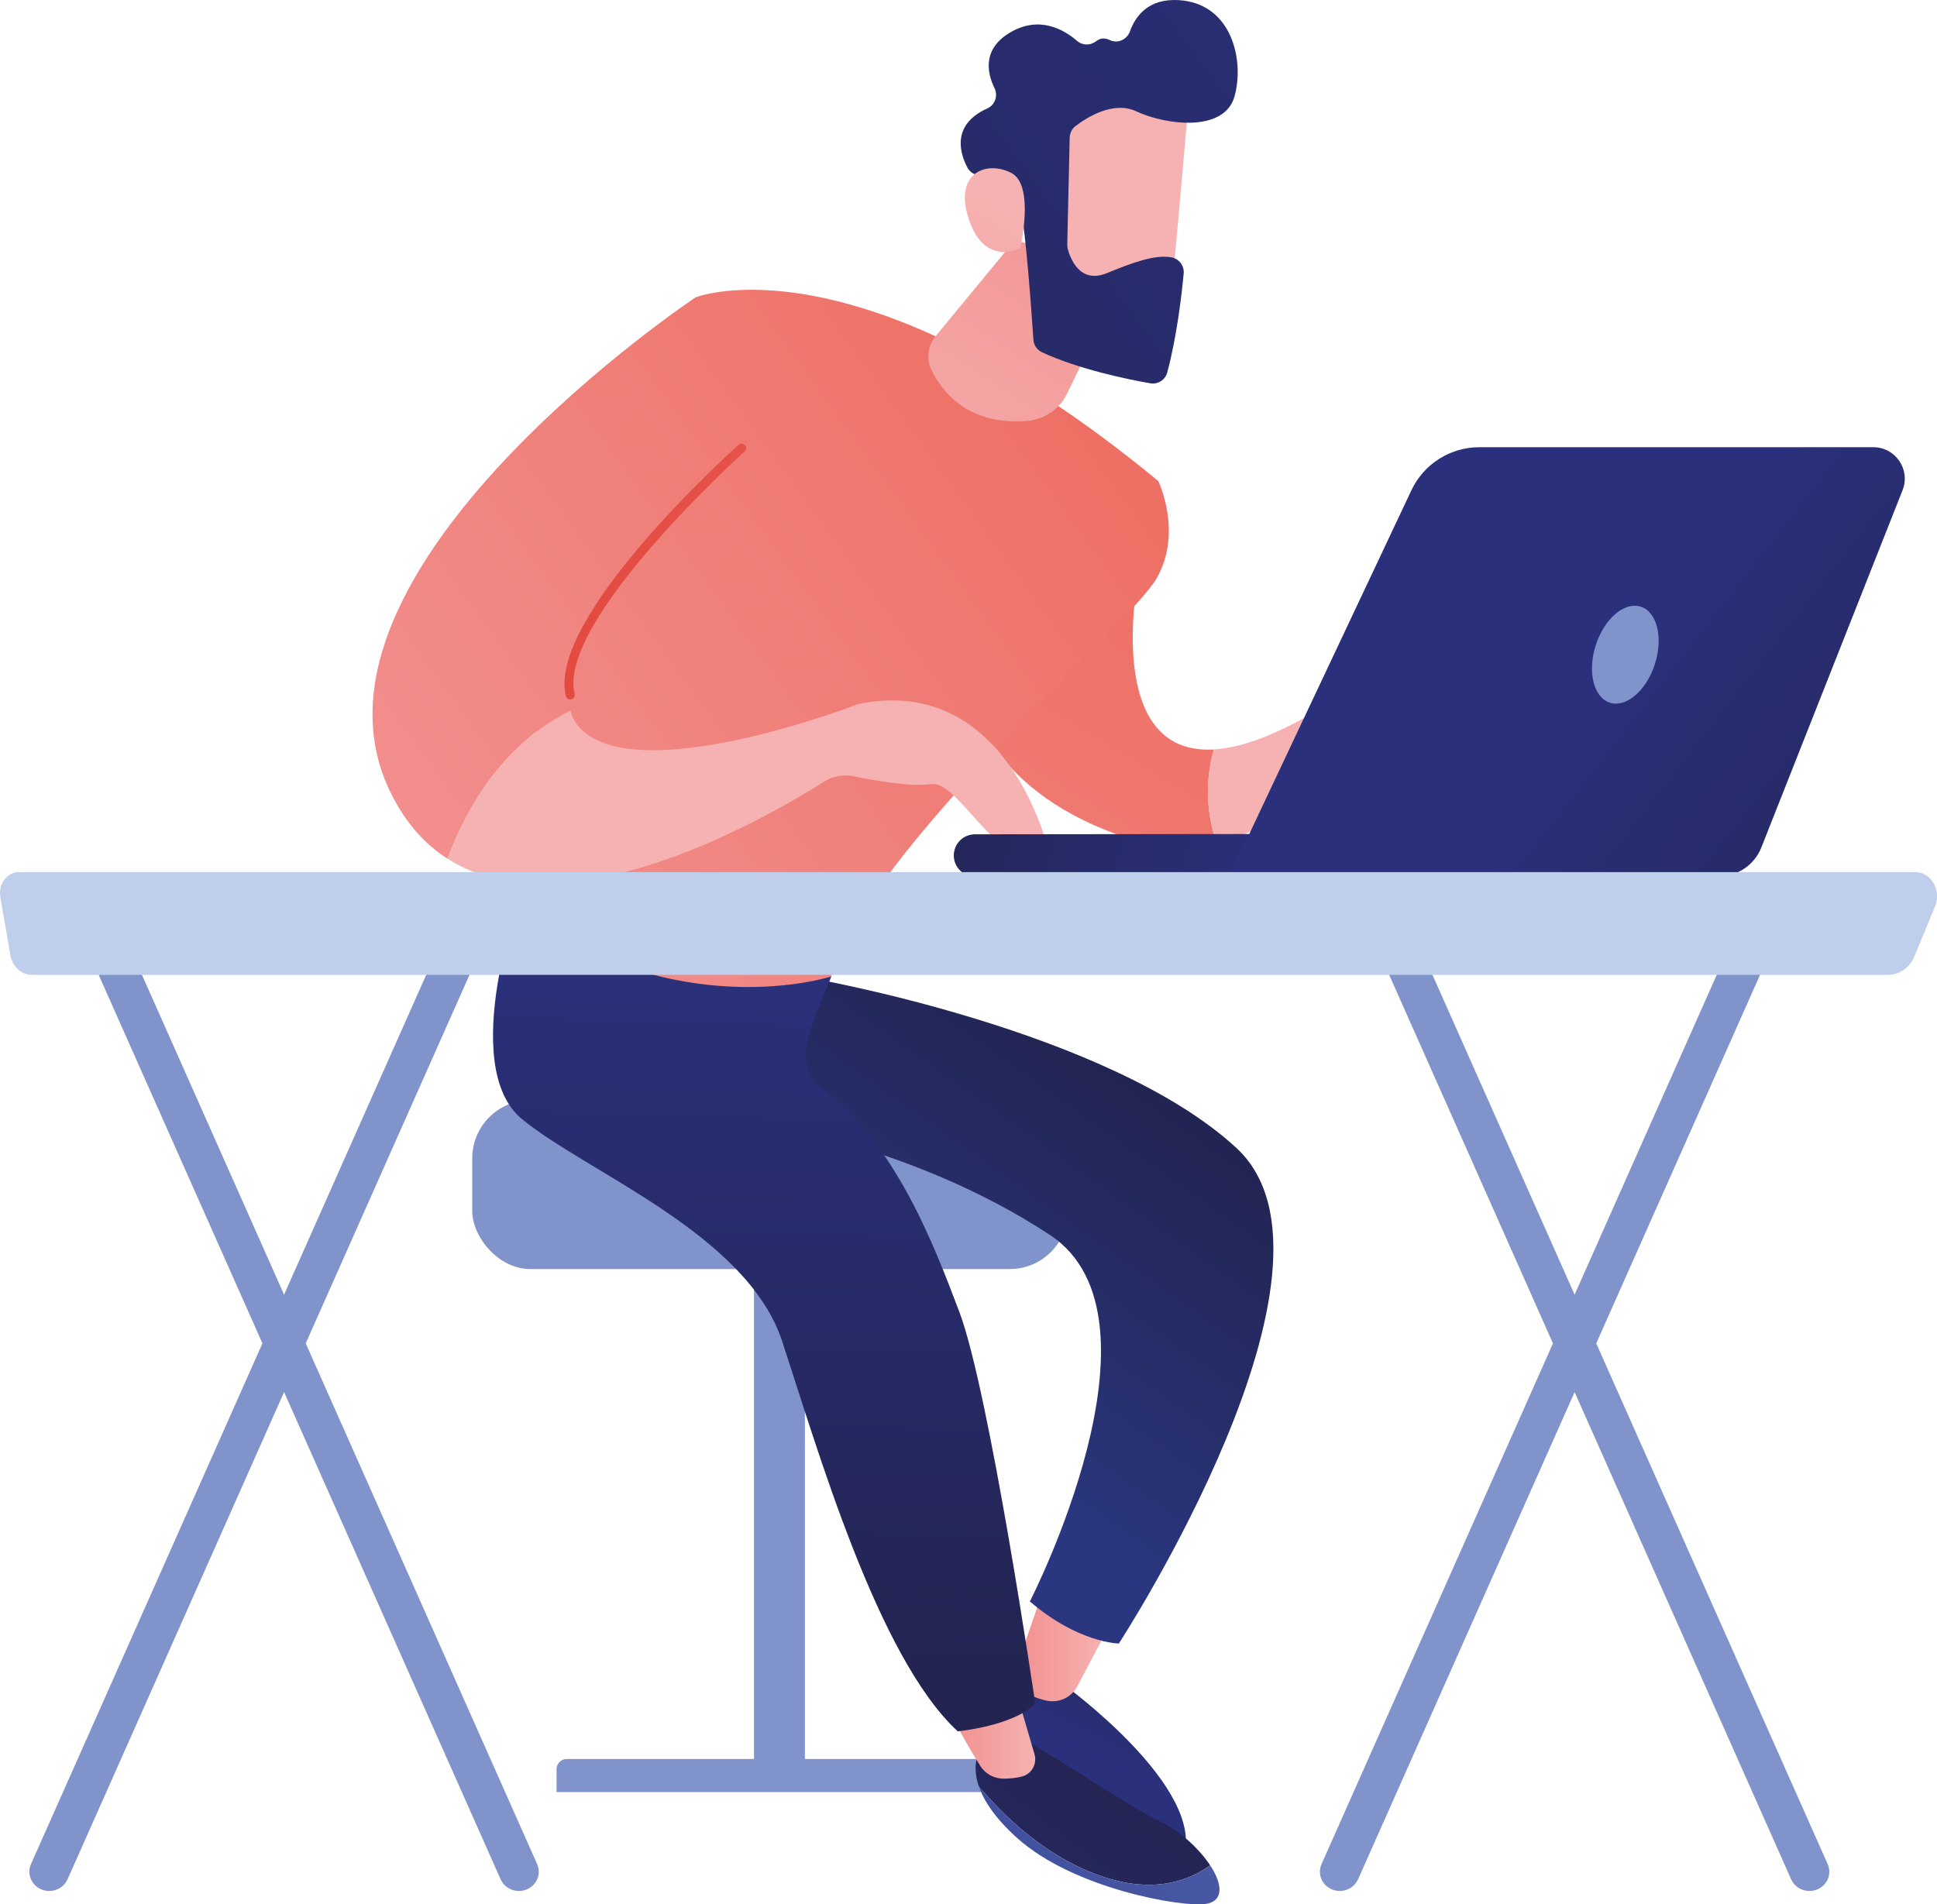 <?xml version="1.0" encoding="UTF-8"?>
<svg id="katman_2" data-name="katman 2" xmlns="http://www.w3.org/2000/svg" xmlns:xlink="http://www.w3.org/1999/xlink" viewBox="0 0 886.85 872.11">
  <defs>
    <style>
      .cls-1 {
        fill: url(#linear-gradient-2);
      }

      .cls-2 {
        fill: #beceeb;
      }

      .cls-3 {
        fill: url(#linear-gradient-17);
      }

      .cls-4 {
        fill: url(#linear-gradient-15);
      }

      .cls-5 {
        fill: url(#linear-gradient-18);
      }

      .cls-6 {
        fill: url(#linear-gradient-14);
      }

      .cls-7 {
        fill: #8093ca;
      }

      .cls-8 {
        fill: url(#linear-gradient-6);
      }

      .cls-9 {
        fill: url(#linear-gradient-11);
      }

      .cls-10 {
        fill: url(#linear-gradient-10);
      }

      .cls-11 {
        fill: url(#linear-gradient-16);
      }

      .cls-12 {
        fill: url(#linear-gradient-5);
      }

      .cls-13 {
        fill: url(#linear-gradient-7);
      }

      .cls-14 {
        fill: url(#linear-gradient-9);
      }

      .cls-15 {
        fill: url(#linear-gradient-3);
      }

      .cls-16 {
        fill: url(#linear-gradient);
      }

      .cls-17 {
        fill: url(#linear-gradient-19);
      }

      .cls-18 {
        fill: url(#linear-gradient-4);
      }

      .cls-19 {
        fill: url(#linear-gradient-8);
      }

      .cls-20 {
        fill: url(#linear-gradient-12);
      }

      .cls-21 {
        fill: url(#linear-gradient-13);
      }
    </style>
    <linearGradient id="linear-gradient" x1="543.39" y1="722.86" x2="502.25" y2="803.76" gradientUnits="userSpaceOnUse">
      <stop offset="0" stop-color="#232451"/>
      <stop offset="1" stop-color="#2a307b"/>
    </linearGradient>
    <linearGradient id="linear-gradient-2" x1="465.16" y1="755.05" x2="506.14" y2="755.05" gradientUnits="userSpaceOnUse">
      <stop offset="0" stop-color="#f2908f"/>
      <stop offset="1" stop-color="#f6b2b2"/>
    </linearGradient>
    <linearGradient id="linear-gradient-3" x1="408.45" y1="646.62" x2="582.6" y2="402.53" gradientUnits="userSpaceOnUse">
      <stop offset="0" stop-color="#2a3780"/>
      <stop offset=".24" stop-color="#272f6d"/>
      <stop offset=".73" stop-color="#21224b"/>
      <stop offset="1" stop-color="#201d3f"/>
    </linearGradient>
    <linearGradient id="linear-gradient-4" x1="519.51" y1="804.66" x2="376.9" y2="991.15" xlink:href="#linear-gradient"/>
    <linearGradient id="linear-gradient-5" x1="448.14" y1="845.05" x2="558.34" y2="845.05" gradientUnits="userSpaceOnUse">
      <stop offset="0" stop-color="#40509e"/>
      <stop offset="1" stop-color="#4857a3"/>
    </linearGradient>
    <linearGradient id="linear-gradient-6" x1="435.52" y1="792.87" x2="473.99" y2="792.87" xlink:href="#linear-gradient-2"/>
    <linearGradient id="linear-gradient-7" x1="345.68" y1="768.25" x2="355.28" y2="441.89" xlink:href="#linear-gradient"/>
    <linearGradient id="linear-gradient-8" x1="545.26" y1="276.99" x2="323.24" y2="646.02" gradientUnits="userSpaceOnUse">
      <stop offset="0" stop-color="#ee7065"/>
      <stop offset="1" stop-color="#f2908f"/>
    </linearGradient>
    <linearGradient id="linear-gradient-9" x1="749.23" y1="28.61" x2="677.22" y2="214.62" xlink:href="#linear-gradient-2"/>
    <linearGradient id="linear-gradient-10" x1="491.17" y1="188.67" x2="189.49" y2="408.07" xlink:href="#linear-gradient-8"/>
    <linearGradient id="linear-gradient-11" x1="521.5" y1="72.66" x2="393.5" y2="264.66" xlink:href="#linear-gradient-2"/>
    <linearGradient id="linear-gradient-12" x1="447.9" y1="129.18" x2="146.23" y2="348.59" xlink:href="#linear-gradient-8"/>
    <linearGradient id="linear-gradient-13" x1="231.53" y1="265.69" x2="494.82" y2="250.6" gradientUnits="userSpaceOnUse">
      <stop offset="0" stop-color="#e2473d"/>
      <stop offset="1" stop-color="#e9615a"/>
    </linearGradient>
    <linearGradient id="linear-gradient-14" x1="734.49" y1="107" x2="632.49" y2="177" xlink:href="#linear-gradient-2"/>
    <linearGradient id="linear-gradient-15" x1="833.66" y1="-61.29" x2="591.66" y2="52.71" xlink:href="#linear-gradient-2"/>
    <linearGradient id="linear-gradient-16" x1="195.47" y1="318.84" x2="663.47" y2="-29.16" xlink:href="#linear-gradient"/>
    <linearGradient id="linear-gradient-17" x1="745.86" y1="-1065.37" x2="835.11" y2="-1156.94" gradientTransform="translate(-61.48 1422.5) rotate(-14.47)" xlink:href="#linear-gradient-2"/>
    <linearGradient id="linear-gradient-18" x1="10380.41" y1="984.34" x2="10205.9" y2="1032.16" gradientTransform="translate(10825.74 -126.46) rotate(-177.17) scale(1 -1)" xlink:href="#linear-gradient"/>
    <linearGradient id="linear-gradient-19" x1="912.05" y1="458.08" x2="732.05" y2="318.08" xlink:href="#linear-gradient"/>
  </defs>
  <g id="katman_1" data-name="katman 1">
    <g>
      <g>
        <rect class="cls-7" x="345.22" y="563.83" width="23.3" height="252.02"/>
        <path class="cls-7" d="M254.81,820.71h204.11v-10.84c0-2.39-1.94-4.33-4.33-4.33h-195.11c-2.58,0-4.67,2.09-4.67,4.67v10.5Z"/>
        <rect class="cls-7" x="216.22" y="503.82" width="272.73" height="77.35" rx="26.63" ry="26.63"/>
      </g>
      <g>
        <path class="cls-16" d="M486.67,771.2s66.54,47.97,54.99,80.19c0,0-72.81-31.41-81.61-56.16-8.8-24.75,1.49-35.67,1.49-35.67l25.13,11.64Z"/>
        <path class="cls-1" d="M476.67,731l-10.88,31.46c-1.64,4.75,0,10.15,4.25,12.84,2.13,1.34,5.03,2.59,9,3.49,5.61,1.27,11.39-1.32,14.09-6.39l13.02-24.51-29.47-16.87Z"/>
        <path class="cls-15" d="M370.78,447.87s136.68,23.69,195.31,77.85c58.63,54.16-53.82,226.93-53.82,226.93,0,0-18.42-.11-40.75-19.25,0,0,66.67-129.94,9.21-167.83-64.6-42.6-139.04-52.2-139.04-52.2l27.76-61.33,1.32-4.18Z"/>
        <path class="cls-18" d="M530.09,833.57c-14.64-6.78-56.07-35.78-63.06-37.06-6.98-1.28-19.1,6.93-19.1,6.93,0,0-2.95,5.3,.2,14.54,9.73,11.77,31.32,34.2,60.35,42.56,21.35,6.15,36.29,.42,45.59-6.29-5.12-7.79-14.25-16.17-23.99-20.69Z"/>
        <path class="cls-12" d="M508.49,860.55c-29.03-8.36-50.63-30.79-60.35-42.56,2.13,6.25,7.04,14.29,17.54,23.73,26.03,23.39,75.74,31.83,86.33,30.2,8.48-1.3,7.68-9.13,2.08-17.66-9.3,6.71-24.24,12.44-45.59,6.29Z"/>
        <path class="cls-8" d="M435.52,782.97c.16,4.03,8.41,17.86,13.22,25.62,2.29,3.69,6.3,5.94,10.64,5.95,2.75,0,5.92-.23,8.79-1.06,4.31-1.24,6.74-5.83,5.47-10.14l-9.41-32.14-28.72,11.77Z"/>
        <path class="cls-13" d="M239.21,406.84s-30.35,81.17,0,105.85c30.35,24.68,102.77,52.47,118.94,101.64,16.18,49.16,43.63,144.71,80.36,178.55,0,0,25.81-2.5,35.47-12.78,0,0-20.92-142.64-34.72-179.23-11.95-31.69-29.56-77.44-63.3-103.01-9.66-7.32-7.98-18.91-3.5-30.17l8.16-20.51-141.42-40.32Z"/>
        <path class="cls-19" d="M555.79,343.22c-50.9,3.07-35.04-78.24-34.12-81.48l-77.25,54.56s4.09,43.48,68.31,66.29c16.25,5.77,31.1,6.03,44.23,3.2-5.6-16.33-4.46-30.98-1.18-42.58Z"/>
        <path class="cls-14" d="M654.2,318.75c-18.97-13.19-40.45,0-40.45,0-25.36,16.58-44.12,23.64-57.96,24.47-3.28,11.6-4.42,26.25,1.18,42.58,28.41-6.11,48.73-26.67,57.57-37.22,3.18-3.8,8.81-4.46,12.7-1.39,3.95,3.12,7.78,7.39,7.09,11.88-1.37,8.86,8.91,11.68,9.69,8.47,.78-3.21-3.52-22.27-3.52-22.27,0,0,20.57,20.68,28.6,28.63,8.03,7.95,18.13,0,18.13,0,0,0-14.05-41.97-33.01-55.16Z"/>
        <path class="cls-10" d="M318.47,136.18s74.05-29.65,211.85,84.12c0,0,11.51,23.83-1.05,45.03-12.56,21.21-132.2,124.53-148.64,181.84,0,0-71.28,23.16-144.99-31.76,0,0,6.51-159.48,82.84-279.22Z"/>
        <path class="cls-9" d="M464.85,109.72l-36.45,44.19c-3.62,4.39-4.42,10.49-1.91,15.6,5.06,10.32,17.06,25.35,43.69,23.27,7.92-.62,14.93-5.4,18.39-12.55l25.49-52.69-49.2-17.82Z"/>
        <path class="cls-20" d="M261.14,325.43c-8.6-35.01,78.47-113.05,78.47-113.05l-21.14-76.2s-188.01,125.16-140.1,225.81c6.87,14.43,15.99,24.54,26.57,31.29,15.14-40.75,39.26-59.44,56.2-67.85Z"/>
        <path class="cls-21" d="M261.08,320.33c-.92,0-1.76-.63-2-1.57-8.79-35.79,75.51-111.85,79.1-115.07,.84-.76,2.14-.69,2.91,.16,.76,.85,.69,2.15-.16,2.91-.86,.77-86.05,77.62-77.85,111.03,.27,1.1-.4,2.22-1.51,2.49-.16,.04-.33,.06-.49,.06Z"/>
        <path class="cls-6" d="M393.02,322.41s-103.23,40.08-128.43,9.93c-1.71-2.04-2.82-4.37-3.45-6.92-16.94,8.41-41.06,27.1-56.2,67.85,54.29,34.69,147.09-19.3,172.19-35.22,4.13-2.62,9.08-3.54,13.87-2.54,9.68,2.01,26.4,4.96,35.41,3.57,13.19-2.03,32.14,44.5,53.52,30.15,0,0-18.31-80.88-86.91-66.82Z"/>
        <g>
          <path class="cls-4" d="M544.16,44.81c.37,1.42-8.54,98.02-8.54,98.02l-55.05-6.26-5.16-92.81s62.61-22.73,68.75,1.05Z"/>
          <path class="cls-11" d="M489.75,62.99l-1.11,49.07c-.01,.63,.05,1.24,.21,1.85,.96,3.73,5.19,16.33,17.82,11.21,11.45-4.65,21.98-8.72,29.72-7.25,3.47,.66,5.88,3.84,5.55,7.36-.81,8.78-3.01,28.52-7.53,45.38-.92,3.42-4.32,5.54-7.81,4.92-10.51-1.85-32.58-6.38-49.47-14.18-2.29-1.06-3.83-3.25-3.99-5.77-.82-12.27-3.47-49.54-5.81-59.81-2.2-9.64-14.83-14.18-20.26-15.7-1.78-.5-3.27-1.7-4.14-3.33-3.07-5.78-7.93-19.39,9.06-27.06,3.56-1.6,5.06-5.79,3.35-9.3-3.41-6.98-5.72-17.95,7.24-25.55,13.17-7.73,24.33-1.48,30.58,3.91,2.53,2.18,6.19,2.15,8.8,.07,1.49-1.18,3.5-1.74,6.16-.46,3.58,1.72,7.85-.19,9.19-3.92,2.57-7.17,8.53-15.21,22.35-14.38,24.52,1.48,30.17,27.85,25.54,44.18-4.63,16.33-31.13,13.21-44.96,6.75-10.51-4.91-22.61,2.77-27.8,6.74-1.65,1.26-2.61,3.19-2.66,5.26Z"/>
          <path class="cls-3" d="M467.08,113.66s6.85-28.79-4.06-34.46c-10.91-5.67-25.58-.49-20.06,19.21,6.86,24.52,24.12,15.25,24.12,15.25Z"/>
        </g>
      </g>
      <g>
        <path class="cls-5" d="M445.9,401.45c.17,0,.33,.01,.5,.01l216.59-.24c5.35,0,9.69-4.35,9.68-9.7,0-5.36-4.37-9.78-9.71-9.68l-216.59,.24c-5.35,0-9.69,4.35-9.68,9.7,0,5.19,4.09,9.42,9.21,9.67Z"/>
        <path class="cls-17" d="M857.69,204.8h-180.38c-13.31,0-25.42,7.68-31.09,19.71l-83.39,176.82h224.16c8.57,0,16.28-5.24,19.43-13.21l64.66-163.62c3.74-9.45-3.23-19.7-13.4-19.7Z"/>
        <path class="cls-7" d="M730.62,295.46c-3.91,12.14-1.02,23.94,6.45,26.34,7.47,2.4,16.7-5.49,20.6-17.63,3.91-12.14,1.02-23.94-6.45-26.34-7.47-2.4-16.7,5.49-20.6,17.63Z"/>
      </g>
      <g>
        <g>
          <path class="cls-7" d="M828.45,865.99c1.2,0,2.42-.23,3.59-.72,4.62-1.92,6.75-7.11,4.76-11.58l-190.88-429.6c-1.99-4.47-7.34-6.53-11.96-4.61-4.62,1.92-6.75,7.11-4.76,11.58l190.88,429.6c1.48,3.33,4.84,5.33,8.37,5.33Z"/>
          <path class="cls-7" d="M613.41,865.99c3.53,0,6.88-2,8.37-5.33l190.88-429.6c1.99-4.47-.15-9.65-4.76-11.58-4.61-1.92-9.97,.14-11.96,4.61l-190.88,429.6c-1.99,4.47,.15,9.65,4.76,11.58,1.17,.49,2.39,.72,3.59,.72Z"/>
          <path class="cls-7" d="M237.58,865.99c1.2,0,2.42-.23,3.59-.72,4.62-1.92,6.75-7.11,4.76-11.58L55.06,424.09c-1.99-4.47-7.33-6.53-11.96-4.61-4.62,1.92-6.75,7.11-4.76,11.58l190.88,429.6c1.48,3.33,4.84,5.33,8.37,5.33Z"/>
          <path class="cls-7" d="M22.55,865.99c3.53,0,6.88-2,8.37-5.33L221.79,431.06c1.99-4.47-.15-9.65-4.76-11.58-4.61-1.92-9.97,.14-11.96,4.61L14.19,853.69c-1.99,4.47,.15,9.65,4.76,11.58,1.17,.49,2.39,.72,3.59,.72Z"/>
        </g>
        <path class="cls-2" d="M.16,410.83c-.49-2.82,.18-5.73,1.81-7.95,1.63-2.21,4.06-3.5,6.62-3.5H876.97c3.37,0,6.51,1.92,8.33,5.1,1.82,3.18,2.06,7.18,.65,10.6l-9.41,22.8c-2.15,5.22-6.82,8.56-11.96,8.56H14.55c-4.78,0-8.89-3.79-9.8-9.05L.16,410.83Z"/>
      </g>
    </g>
  </g>
</svg>